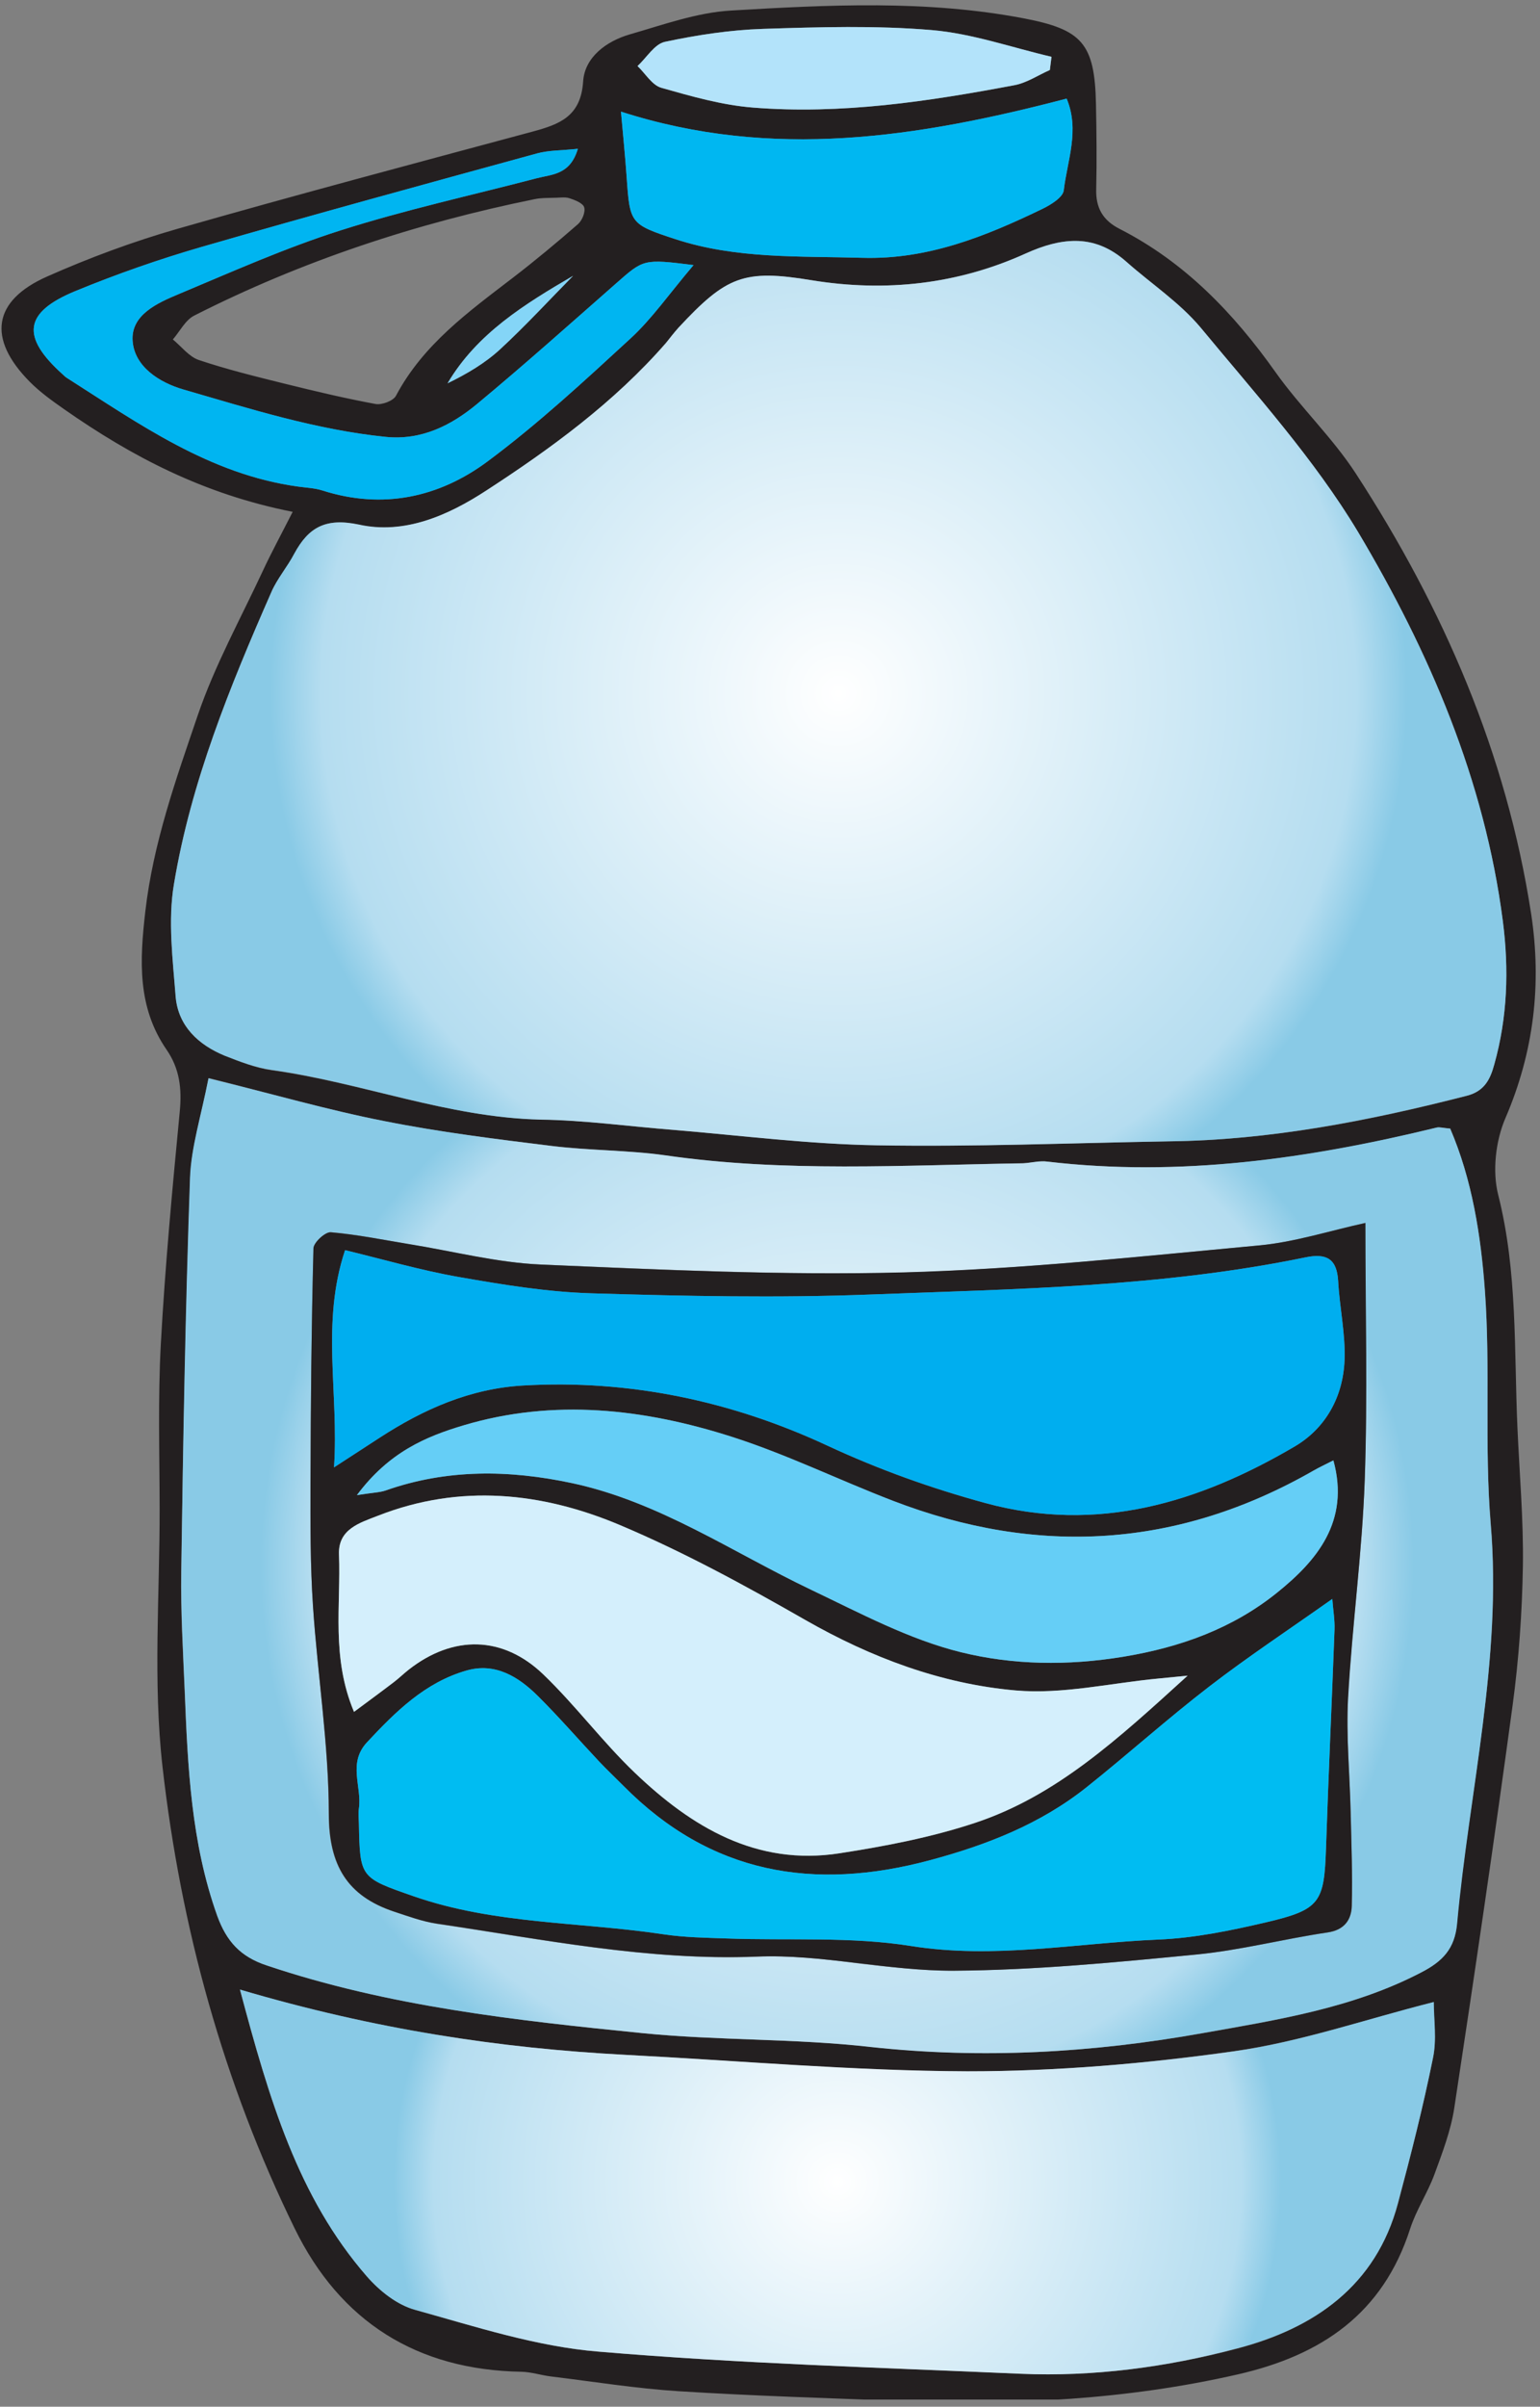 <?xml version="1.0" encoding="UTF-8" standalone="no"?>
<!DOCTYPE svg PUBLIC "-//W3C//DTD SVG 1.1//EN" "http://www.w3.org/Graphics/SVG/1.1/DTD/svg11.dtd">
<svg width="100%" height="100%" viewBox="0 0 228 356" version="1.1" xmlns="http://www.w3.org/2000/svg" xmlns:xlink="http://www.w3.org/1999/xlink" xml:space="preserve" xmlns:serif="http://www.serif.com/" style="fill-rule:evenodd;clip-rule:evenodd;stroke-linejoin:round;stroke-miterlimit:2;">
    <rect x="0" y="0" width="228" height="356" fill="#808080" stroke="none"/>
    <g transform="matrix(1,0,0,1,-1808,-1466)">
        <g transform="matrix(4.167,0,0,4.167,0,0)">
            <g id="b3">
                <g>
                    <clipPath id="_clip1">
                        <rect x="433.939" y="352" width="55.923" height="84.992" clip-rule="nonzero"/>
                    </clipPath>
                    <g clip-path="url(#_clip1)">
                        <g transform="matrix(1,0,0,1,454.247,427.394)">
                            <path d="M0,-65.791C-1.716,-64.79 -3.414,-63.746 -4.46,-61.976C-3.776,-62.307 -3.128,-62.689 -2.588,-63.187C-1.69,-64.016 -0.859,-64.919 0,-65.791M16.939,-73.097C16.959,-73.253 16.978,-73.409 16.998,-73.566C15.582,-73.896 14.18,-74.392 12.747,-74.514C10.759,-74.682 8.745,-74.622 6.746,-74.557C5.579,-74.519 4.406,-74.34 3.263,-74.097C2.894,-74.019 2.612,-73.535 2.29,-73.237C2.569,-72.971 2.805,-72.559 3.134,-72.466C4.204,-72.161 5.297,-71.849 6.398,-71.763C9.527,-71.514 12.615,-71.979 15.681,-72.558C16.119,-72.64 16.521,-72.912 16.939,-73.097M-0.847,-68.557C-0.893,-68.554 -1.132,-68.56 -1.36,-68.514C-5.573,-67.659 -9.624,-66.325 -13.462,-64.379C-13.777,-64.219 -13.971,-63.82 -14.22,-63.532C-13.915,-63.282 -13.648,-62.921 -13.299,-62.803C-12.306,-62.469 -11.283,-62.219 -10.265,-61.966C-9.189,-61.699 -8.109,-61.443 -7.02,-61.241C-6.795,-61.2 -6.39,-61.351 -6.293,-61.533C-5.327,-63.355 -3.713,-64.516 -2.136,-65.725C-1.346,-66.332 -0.578,-66.971 0.174,-67.626C0.321,-67.754 0.444,-68.054 0.395,-68.221C0.35,-68.372 0.066,-68.482 -0.134,-68.547C-0.292,-68.599 -0.482,-68.557 -0.847,-68.557M1.701,-71.619C1.773,-70.789 1.851,-70.042 1.903,-69.294C2.017,-67.651 2.026,-67.62 3.632,-67.093C5.796,-66.384 8.043,-66.496 10.276,-66.43C12.6,-66.361 14.656,-67.191 16.679,-68.17C16.977,-68.314 17.404,-68.577 17.434,-68.825C17.558,-69.88 18.007,-70.956 17.536,-72.081C12.264,-70.706 7.086,-69.886 1.701,-71.619M4.28,-66.172C2.497,-66.395 2.508,-66.384 1.524,-65.518C-0.112,-64.08 -1.737,-62.63 -3.413,-61.24C-4.334,-60.478 -5.389,-59.945 -6.656,-60.073C-9.125,-60.323 -11.482,-61.071 -13.848,-61.756C-14.692,-62.001 -15.583,-62.56 -15.65,-63.481C-15.714,-64.4 -14.779,-64.822 -14.02,-65.139C-12.121,-65.934 -10.231,-66.779 -8.272,-67.401C-5.979,-68.132 -3.619,-68.647 -1.288,-69.256C-0.749,-69.396 -0.104,-69.371 0.17,-70.3C-0.409,-70.238 -0.862,-70.251 -1.281,-70.136C-5.253,-69.048 -9.226,-67.964 -13.182,-66.822C-14.706,-66.381 -16.213,-65.854 -17.68,-65.251C-19.522,-64.493 -19.622,-63.628 -18.13,-62.289C-18.086,-62.25 -18.044,-62.206 -17.996,-62.174C-15.419,-60.534 -12.915,-58.742 -9.771,-58.309C-9.479,-58.269 -9.177,-58.258 -8.899,-58.169C-6.76,-57.488 -4.758,-57.924 -3.035,-59.205C-1.247,-60.534 0.403,-62.061 2.047,-63.573C2.805,-64.271 3.406,-65.142 4.28,-66.172M-11.838,-4.954C-10.796,-1.059 -9.78,2.402 -7.317,5.23C-6.871,5.742 -6.244,6.244 -5.608,6.418C-3.458,7.011 -1.289,7.716 0.913,7.9C5.894,8.314 10.898,8.462 15.894,8.68C18.499,8.794 21.083,8.45 23.585,7.792C26.322,7.073 28.525,5.57 29.313,2.622C29.768,0.918 30.198,-0.795 30.553,-2.522C30.686,-3.178 30.574,-3.885 30.574,-4.509C28.143,-3.895 25.848,-3.103 23.487,-2.77C20.352,-2.327 17.167,-2.047 14.005,-2.054C9.958,-2.063 5.909,-2.426 1.861,-2.639C-2.612,-2.874 -7.018,-3.537 -11.838,-4.954M-12.949,-37.313C-13.212,-35.944 -13.566,-34.859 -13.604,-33.763C-13.765,-29.109 -13.85,-24.453 -13.925,-19.797C-13.947,-18.389 -13.861,-16.979 -13.803,-15.571C-13.69,-12.87 -13.577,-10.173 -12.637,-7.585C-12.309,-6.678 -11.826,-6.128 -10.878,-5.811C-6.542,-4.358 -2.038,-3.861 2.467,-3.409C5.156,-3.139 7.883,-3.22 10.569,-2.924C14.537,-2.486 18.456,-2.711 22.356,-3.404C25.012,-3.876 27.694,-4.291 30.141,-5.571C30.892,-5.963 31.317,-6.397 31.398,-7.289C31.83,-12.019 33.015,-16.672 32.606,-21.492C32.374,-24.237 32.595,-27.02 32.399,-29.77C32.259,-31.735 31.932,-33.716 31.166,-35.521C30.914,-35.54 30.791,-35.579 30.683,-35.553C26.139,-34.44 21.554,-33.797 16.864,-34.345C16.577,-34.378 16.28,-34.297 15.986,-34.291C11.745,-34.218 7.501,-33.963 3.27,-34.565C1.935,-34.756 0.571,-34.742 -0.77,-34.906C-2.75,-35.15 -4.736,-35.392 -6.692,-35.779C-8.701,-36.176 -10.675,-36.747 -12.949,-37.313M21.159,-35.066C24.759,-35.106 28.273,-35.786 31.754,-36.683C32.395,-36.848 32.587,-37.284 32.731,-37.798C33.2,-39.47 33.253,-41.17 33.032,-42.883C32.386,-47.885 30.431,-52.442 27.888,-56.696C26.332,-59.3 24.241,-61.596 22.295,-63.952C21.558,-64.843 20.546,-65.507 19.67,-66.284C18.544,-67.284 17.39,-67.167 16.084,-66.582C13.667,-65.498 11.126,-65.201 8.491,-65.632C6.058,-66.03 5.44,-65.774 3.742,-63.946C3.581,-63.773 3.444,-63.58 3.289,-63.402C1.455,-61.29 -0.788,-59.658 -3.108,-58.154C-4.44,-57.289 -5.988,-56.592 -7.617,-56.953C-8.783,-57.211 -9.4,-56.871 -9.901,-55.926C-10.15,-55.458 -10.509,-55.045 -10.719,-54.564C-12.188,-51.217 -13.582,-47.831 -14.179,-44.21C-14.395,-42.903 -14.226,-41.517 -14.113,-40.178C-14.026,-39.151 -13.315,-38.492 -12.387,-38.114C-11.843,-37.893 -11.277,-37.671 -10.702,-37.591C-7.5,-37.147 -4.448,-35.913 -1.17,-35.846C0.415,-35.815 1.996,-35.598 3.579,-35.47C5.982,-35.278 8.383,-34.968 10.789,-34.928C14.243,-34.87 17.702,-35.01 21.159,-35.066M-9.963,-57.413C-13.15,-58.042 -15.688,-59.384 -18.072,-61.048C-18.504,-61.35 -18.94,-61.661 -19.308,-62.033C-20.817,-63.561 -20.625,-64.908 -18.686,-65.767C-17.183,-66.433 -15.627,-67.01 -14.047,-67.462C-9.86,-68.66 -5.65,-69.777 -1.444,-70.909C-0.491,-71.167 0.276,-71.44 0.357,-72.691C0.412,-73.551 1.182,-74.121 2.016,-74.362C3.201,-74.703 4.4,-75.138 5.614,-75.208C9.075,-75.412 12.546,-75.589 15.994,-74.934C18.078,-74.538 18.536,-74.052 18.578,-71.876C18.597,-70.875 18.61,-69.872 18.586,-68.869C18.568,-68.202 18.82,-67.761 19.419,-67.456C21.734,-66.275 23.468,-64.47 24.957,-62.371C25.841,-61.125 26.978,-60.052 27.808,-58.776C30.923,-53.991 33.163,-48.829 34.038,-43.15C34.42,-40.666 34.141,-38.244 33.123,-35.886C32.777,-35.082 32.656,-34.007 32.869,-33.166C33.559,-30.437 33.43,-27.669 33.552,-24.909C33.624,-23.27 33.771,-21.628 33.746,-19.989C33.719,-18.344 33.603,-16.691 33.383,-15.062C32.736,-10.287 32.033,-5.52 31.309,-0.758C31.187,0.046 30.887,0.829 30.605,1.599C30.362,2.26 29.956,2.866 29.74,3.535C28.771,6.547 26.593,8.025 23.614,8.705C19.673,9.605 15.696,9.798 11.684,9.647C9.041,9.547 6.395,9.468 3.756,9.302C2.236,9.206 0.724,8.961 -0.791,8.777C-1.141,8.734 -1.486,8.618 -1.835,8.611C-5.555,8.548 -8.275,6.827 -9.892,3.524C-12.425,-1.649 -13.94,-7.164 -14.587,-12.859C-14.932,-15.887 -14.684,-18.984 -14.69,-22.049C-14.694,-23.994 -14.753,-25.944 -14.647,-27.886C-14.496,-30.639 -14.238,-33.388 -13.974,-36.134C-13.897,-36.937 -13.98,-37.647 -14.441,-38.316C-15.487,-39.832 -15.4,-41.482 -15.198,-43.233C-14.918,-45.658 -14.108,-47.923 -13.336,-50.19C-12.732,-51.962 -11.81,-53.626 -11.016,-55.332C-10.723,-55.961 -10.391,-56.572 -9.963,-57.413" style="fill:rgb(35,31,32);fill-rule:nonzero;"/>
                        </g>
                        <g transform="matrix(20.255,0,0,-20.255,463.684,376.467)">
                            <path d="M0.328,0.773C0.209,0.719 0.083,0.705 -0.047,0.726C-0.167,0.746 -0.197,0.733 -0.281,0.643C-0.289,0.634 -0.296,0.625 -0.303,0.616C-0.394,0.512 -0.505,0.431 -0.619,0.357C-0.685,0.314 -0.762,0.28 -0.842,0.298C-0.9,0.31 -0.93,0.293 -0.955,0.247C-0.967,0.224 -0.985,0.203 -0.995,0.18C-1.068,0.014 -1.136,-0.153 -1.166,-0.332C-1.177,-0.396 -1.168,-0.465 -1.163,-0.531C-1.158,-0.581 -1.123,-0.614 -1.077,-0.633C-1.051,-0.643 -1.023,-0.654 -0.994,-0.658C-0.836,-0.68 -0.686,-0.741 -0.524,-0.745C-0.445,-0.746 -0.367,-0.757 -0.289,-0.763C-0.171,-0.773 -0.052,-0.788 0.067,-0.79C0.237,-0.793 0.408,-0.786 0.579,-0.783C0.756,-0.781 0.93,-0.747 1.102,-0.703C1.133,-0.695 1.143,-0.674 1.15,-0.648C1.173,-0.566 1.176,-0.482 1.165,-0.397C1.133,-0.15 1.036,0.075 0.911,0.285C0.834,0.413 0.731,0.527 0.635,0.643C0.598,0.687 0.548,0.72 0.505,0.758C0.476,0.784 0.446,0.795 0.415,0.795C0.387,0.795 0.359,0.787 0.328,0.773Z" style="fill:url(#_Radial2);fill-rule:nonzero;"/>
                        </g>
                        <g transform="matrix(20.529,0,0,-20.529,463.628,407.602)">
                            <path d="M-1.12,0.681C-1.128,0.454 -1.132,0.227 -1.135,0C-1.136,-0.068 -1.132,-0.137 -1.129,-0.206C-1.124,-0.337 -1.118,-0.469 -1.073,-0.595C-1.057,-0.639 -1.033,-0.666 -0.987,-0.681C-0.776,-0.752 -0.556,-0.776 -0.337,-0.798C-0.206,-0.811 -0.073,-0.807 0.058,-0.822C0.251,-0.843 0.442,-0.832 0.632,-0.798C0.761,-0.775 0.892,-0.755 1.011,-0.693C1.048,-0.674 1.069,-0.652 1.073,-0.609C1.094,-0.379 1.151,-0.152 1.131,0.083C1.12,0.217 1.131,0.352 1.121,0.486C1.114,0.582 1.099,0.678 1.061,0.766C1.049,0.767 1.043,0.769 1.038,0.768C0.816,0.714 0.593,0.682 0.364,0.709C0.351,0.711 0.336,0.707 0.322,0.706C0.115,0.703 -0.092,0.69 -0.298,0.72C-0.363,0.729 -0.429,0.728 -0.494,0.736C-0.591,0.748 -0.688,0.76 -0.783,0.779C-0.881,0.798 -0.977,0.826 -1.088,0.853C-1.101,0.787 -1.118,0.734 -1.12,0.681ZM0.114,0.517C0.32,0.523 0.526,0.545 0.731,0.564C0.792,0.57 0.852,0.589 0.914,0.603C0.914,0.45 0.918,0.304 0.913,0.158C0.909,0.033 0.891,-0.093 0.884,-0.218C0.881,-0.284 0.887,-0.35 0.889,-0.416C0.89,-0.47 0.892,-0.524 0.891,-0.578C0.89,-0.602 0.878,-0.62 0.849,-0.624C0.773,-0.635 0.697,-0.655 0.621,-0.662C0.482,-0.676 0.342,-0.689 0.202,-0.69C0.148,-0.69 0.094,-0.684 0.041,-0.678C-0.02,-0.67 -0.08,-0.663 -0.14,-0.666C-0.328,-0.673 -0.509,-0.636 -0.693,-0.609C-0.718,-0.605 -0.742,-0.596 -0.767,-0.588C-0.848,-0.561 -0.88,-0.508 -0.88,-0.419C-0.88,-0.299 -0.899,-0.18 -0.907,-0.06C-0.912,0.012 -0.912,0.084 -0.911,0.156C-0.911,0.29 -0.91,0.425 -0.906,0.559C-0.906,0.569 -0.886,0.588 -0.876,0.587C-0.831,0.583 -0.786,0.574 -0.741,0.566C-0.665,0.554 -0.589,0.534 -0.512,0.531C-0.345,0.524 -0.178,0.516 -0.01,0.516C0.031,0.516 0.073,0.516 0.114,0.517Z" style="fill:url(#_Radial3);fill-rule:nonzero;"/>
                        </g>
                        <g transform="matrix(15.768,0,0,-15.768,463.636,429.36)">
                            <path d="M-1.346,0.439C-1.28,0.192 -1.216,-0.028 -1.06,-0.207C-1.031,-0.24 -0.992,-0.271 -0.951,-0.282C-0.815,-0.32 -0.677,-0.365 -0.538,-0.376C-0.222,-0.403 0.096,-0.412 0.413,-0.426C0.578,-0.433 0.742,-0.411 0.9,-0.369C1.074,-0.324 1.214,-0.228 1.263,-0.042C1.292,0.066 1.32,0.175 1.342,0.285C1.351,0.326 1.344,0.371 1.344,0.411C1.189,0.372 1.044,0.321 0.894,0.3C0.695,0.272 0.493,0.255 0.293,0.255C0.036,0.256 -0.221,0.279 -0.477,0.292C-0.761,0.307 -1.041,0.349 -1.346,0.439Z" style="fill:url(#_Radial4);fill-rule:nonzero;"/>
                        </g>
                        <g transform="matrix(1,0,0,1,458.527,365.778)">
                            <path d="M0,-4.556C-0.874,-3.526 -1.475,-2.656 -2.234,-1.957C-3.877,-0.445 -5.527,1.081 -7.316,2.411C-9.039,3.692 -11.04,4.128 -13.18,3.447C-13.458,3.358 -13.76,3.347 -14.052,3.306C-17.196,2.874 -19.7,1.081 -22.276,-0.558C-22.326,-0.59 -22.368,-0.634 -22.411,-0.673C-23.902,-2.012 -23.803,-2.877 -21.961,-3.635C-20.494,-4.238 -18.987,-4.765 -17.462,-5.206C-13.506,-6.349 -9.533,-7.432 -5.561,-8.52C-5.143,-8.635 -4.69,-8.622 -4.111,-8.684C-4.385,-7.756 -5.03,-7.78 -5.568,-7.64C-7.899,-7.031 -10.259,-6.516 -12.552,-5.785C-14.511,-5.163 -16.402,-4.318 -18.301,-3.523C-19.06,-3.206 -19.995,-2.785 -19.93,-1.865C-19.864,-0.944 -18.972,-0.385 -18.128,-0.14C-15.763,0.545 -13.405,1.291 -10.936,1.543C-9.669,1.671 -8.614,1.138 -7.694,0.376C-6.018,-1.014 -4.393,-2.465 -2.757,-3.902C-1.773,-4.768 -1.783,-4.779 0,-4.556" style="fill:rgb(0,181,241);fill-rule:nonzero;"/>
                        </g>
                        <g transform="matrix(1,0,0,1,455.948,360.571)">
                            <path d="M0,-4.797C5.385,-3.064 10.562,-3.883 15.835,-5.259C16.306,-4.134 15.856,-3.058 15.732,-2.003C15.703,-1.755 15.276,-1.491 14.978,-1.346C12.955,-0.369 10.899,0.462 8.575,0.393C6.342,0.327 4.095,0.439 1.93,-0.271C0.325,-0.797 0.316,-0.829 0.202,-2.471C0.15,-3.219 0.073,-3.966 0,-4.797" style="fill:rgb(0,183,241);fill-rule:nonzero;"/>
                        </g>
                        <g transform="matrix(1,0,0,1,471.186,354.294)">
                            <path d="M0,0.003C-0.418,0.187 -0.82,0.46 -1.258,0.542C-4.324,1.121 -7.412,1.586 -10.541,1.337C-11.642,1.251 -12.735,0.938 -13.805,0.634C-14.134,0.54 -14.37,0.129 -14.649,-0.137C-14.327,-0.435 -14.045,-0.919 -13.677,-0.997C-12.533,-1.24 -11.36,-1.419 -10.193,-1.457C-8.194,-1.522 -6.181,-1.583 -4.193,-1.414C-2.76,-1.292 -1.357,-0.796 0.059,-0.466C0.039,-0.31 0.02,-0.154 0,0.003" style="fill:rgb(179,227,250);fill-rule:nonzero;"/>
                        </g>
                        <g transform="matrix(1,0,0,1,454.247,365.418)">
                            <path d="M0,-3.815C-0.859,-2.943 -1.69,-2.04 -2.588,-1.211C-3.128,-0.713 -3.776,-0.331 -4.46,0C-3.414,-1.77 -1.716,-2.814 0,-3.815" style="fill:rgb(132,213,247);fill-rule:nonzero;"/>
                        </g>
                        <g transform="matrix(1,0,0,1,446.566,412.119)">
                            <path d="M0,-7.233C0.59,-7.326 0.819,-7.327 1.024,-7.399C3.203,-8.166 5.414,-8.134 7.639,-7.66C10.738,-6.999 13.336,-5.208 16.136,-3.874C17.877,-3.045 19.619,-2.109 21.467,-1.655C23.315,-1.2 25.253,-1.171 27.231,-1.496C29.287,-1.835 31.128,-2.512 32.691,-3.769C34.09,-4.893 35.291,-6.29 34.694,-8.466C34.402,-8.317 34.193,-8.221 33.994,-8.107C29.184,-5.352 24.193,-5.054 19.047,-7.031C17.129,-7.768 15.271,-8.68 13.319,-9.304C10.202,-10.3 6.999,-10.667 3.789,-9.71C2.446,-9.31 1.139,-8.76 0,-7.233M-0.102,0.461C0.469,0.037 0.892,-0.273 1.308,-0.59C1.495,-0.733 1.664,-0.899 1.849,-1.044C3.417,-2.266 5.182,-2.253 6.624,-0.866C7.768,0.231 8.724,1.523 9.87,2.618C11.89,4.55 14.196,5.94 17.148,5.481C18.768,5.23 20.402,4.918 21.954,4.405C24.848,3.448 27.043,1.423 29.515,-0.823C28.914,-0.765 28.693,-0.742 28.472,-0.721C26.781,-0.562 25.068,-0.153 23.403,-0.299C20.756,-0.532 18.273,-1.464 15.932,-2.8C13.792,-4.025 11.611,-5.214 9.343,-6.171C6.569,-7.34 3.662,-7.641 0.755,-6.504C0.104,-6.25 -0.671,-6.03 -0.636,-5.125C-0.566,-3.32 -0.916,-1.473 -0.102,0.461M34.656,-3.548C33.127,-2.467 31.671,-1.506 30.291,-0.444C28.799,0.703 27.396,1.966 25.923,3.138C24.284,4.441 22.393,5.181 20.371,5.725C16.225,6.839 12.567,6.213 9.477,3.093C9.187,2.801 8.887,2.52 8.605,2.222C7.879,1.449 7.183,0.646 6.432,-0.101C5.742,-0.786 4.916,-1.298 3.896,-1.007C2.425,-0.588 1.376,0.451 0.36,1.541C-0.336,2.287 0.186,3.115 0.07,3.894C0.045,4.067 0.067,4.247 0.071,4.424C0.108,6.354 0.122,6.347 2.013,7.006C4.889,8.007 7.928,7.912 10.885,8.356C11.638,8.469 12.408,8.479 13.171,8.506C15.343,8.585 17.552,8.432 19.681,8.772C22.657,9.246 25.552,8.668 28.478,8.544C29.759,8.491 31.044,8.226 32.299,7.933C34.229,7.482 34.367,7.227 34.432,5.297C34.519,2.711 34.64,0.126 34.735,-2.459C34.747,-2.791 34.689,-3.124 34.656,-3.548M-0.813,-8.218C-0.136,-8.658 0.339,-8.966 0.814,-9.275C2.367,-10.283 4.02,-11.015 5.903,-11.124C9.69,-11.344 13.322,-10.569 16.713,-8.992C18.547,-8.139 20.403,-7.476 22.332,-6.951C26.31,-5.868 29.911,-6.961 33.313,-8.956C34.423,-9.606 35.038,-10.727 35.09,-12.017C35.128,-12.949 34.915,-13.888 34.863,-14.827C34.82,-15.62 34.453,-15.828 33.707,-15.674C28.607,-14.621 23.415,-14.551 18.243,-14.354C14.945,-14.228 11.635,-14.297 8.334,-14.396C6.757,-14.444 5.177,-14.703 3.618,-14.976C2.251,-15.216 0.913,-15.608 -0.42,-15.929C-1.283,-13.337 -0.638,-10.89 -0.813,-8.218M35.832,-16.895C35.832,-13.745 35.914,-10.752 35.808,-7.767C35.716,-5.186 35.362,-2.615 35.217,-0.034C35.142,1.309 35.277,2.665 35.306,4.014C35.332,5.128 35.378,6.244 35.345,7.356C35.331,7.84 35.086,8.202 34.485,8.291C32.922,8.522 31.38,8.926 29.812,9.077C26.949,9.352 24.074,9.633 21.203,9.65C18.866,9.662 16.517,9.054 14.19,9.147C10.33,9.298 6.605,8.533 2.843,7.978C2.326,7.902 1.822,7.717 1.323,7.551C-0.344,6.996 -0.993,5.903 -0.995,4.085C-0.998,1.626 -1.397,-0.83 -1.561,-3.291C-1.657,-4.76 -1.653,-6.237 -1.65,-7.71C-1.642,-10.472 -1.614,-13.233 -1.545,-15.993C-1.541,-16.198 -1.126,-16.58 -0.929,-16.563C0.005,-16.483 0.929,-16.295 1.856,-16.144C3.419,-15.892 4.976,-15.485 6.547,-15.417C10.832,-15.232 15.126,-15.026 19.408,-15.14C23.634,-15.252 27.852,-15.708 32.066,-16.099C33.324,-16.215 34.555,-16.617 35.832,-16.895" style="fill:rgb(35,31,32);fill-rule:nonzero;"/>
                        </g>
                        <g transform="matrix(1,0,0,1,445.753,398.539)">
                            <path d="M0,5.362C0.176,2.69 -0.47,0.243 0.392,-2.349C1.726,-2.028 3.064,-1.636 4.431,-1.397C5.99,-1.123 7.57,-0.863 9.147,-0.817C12.448,-0.717 15.758,-0.648 19.056,-0.774C24.228,-0.971 29.42,-1.041 34.521,-2.094C35.265,-2.247 35.634,-2.04 35.677,-1.247C35.728,-0.308 35.94,0.631 35.903,1.563C35.851,2.854 35.236,3.974 34.126,4.624C30.724,6.619 27.123,7.711 23.145,6.629C21.216,6.103 19.36,5.441 17.525,4.588C14.136,3.011 10.504,2.236 6.715,2.456C4.832,2.565 3.181,3.297 1.627,4.305C1.152,4.613 0.678,4.922 0,5.362" style="fill:rgb(0,174,239);fill-rule:nonzero;"/>
                        </g>
                        <g transform="matrix(1,0,0,1,481.221,421.365)">
                            <path d="M0,-12.794C0.032,-12.37 0.092,-12.037 0.079,-11.706C-0.016,-9.12 -0.137,-6.535 -0.223,-3.948C-0.289,-2.019 -0.427,-1.764 -2.357,-1.314C-3.611,-1.021 -4.897,-0.755 -6.178,-0.702C-9.104,-0.579 -11.998,0 -14.975,-0.475C-17.104,-0.815 -19.312,-0.661 -21.486,-0.74C-22.248,-0.767 -23.018,-0.777 -23.77,-0.89C-26.728,-1.335 -29.767,-1.239 -32.642,-2.241C-34.534,-2.899 -34.547,-2.893 -34.585,-4.822C-34.588,-4.998 -34.611,-5.179 -34.585,-5.352C-34.469,-6.131 -34.991,-6.96 -34.296,-7.705C-33.279,-8.795 -32.231,-9.833 -30.76,-10.253C-29.739,-10.544 -28.915,-10.033 -28.224,-9.347C-27.472,-8.601 -26.777,-7.797 -26.051,-7.025C-25.769,-6.726 -25.469,-6.445 -25.18,-6.153C-22.089,-3.033 -18.431,-2.408 -14.285,-3.522C-12.263,-4.065 -10.371,-4.805 -8.732,-6.108C-7.259,-7.281 -5.857,-8.543 -4.364,-9.691C-2.985,-10.752 -1.529,-11.713 0,-12.794" style="fill:rgb(0,188,242);fill-rule:nonzero;"/>
                        </g>
                        <g transform="matrix(1,0,0,1,446.463,409.956)">
                            <path d="M0,2.624C-0.814,0.689 -0.463,-1.158 -0.534,-2.963C-0.569,-3.868 0.207,-4.087 0.857,-4.341C3.764,-5.478 6.671,-5.177 9.446,-4.008C11.713,-3.052 13.895,-1.862 16.035,-0.638C18.375,0.699 20.859,1.63 23.505,1.863C25.17,2.009 26.883,1.601 28.575,1.441C28.795,1.42 29.016,1.397 29.617,1.339C27.145,3.585 24.951,5.611 22.056,6.567C20.504,7.081 18.871,7.393 17.25,7.644C14.298,8.102 11.992,6.712 9.972,4.78C8.827,3.685 7.87,2.394 6.728,1.296C5.284,-0.091 3.52,-0.103 1.952,1.119C1.767,1.264 1.598,1.43 1.411,1.572C0.995,1.89 0.572,2.199 0,2.624" style="fill:rgb(212,239,252);fill-rule:nonzero;"/>
                        </g>
                        <g transform="matrix(1,0,0,1,446.566,407.514)">
                            <path d="M0,-2.628C1.139,-4.155 2.446,-4.705 3.789,-5.105C6.999,-6.062 10.202,-5.695 13.319,-4.699C15.271,-4.075 17.129,-3.163 19.047,-2.426C24.193,-0.449 29.184,-0.747 33.994,-3.502C34.193,-3.616 34.402,-3.712 34.694,-3.861C35.291,-1.685 34.09,-0.288 32.691,0.836C31.128,2.093 29.287,2.77 27.231,3.109C25.253,3.434 23.315,3.405 21.467,2.95C19.619,2.496 17.877,1.56 16.136,0.731C13.336,-0.603 10.738,-2.394 7.639,-3.055C5.414,-3.529 3.203,-3.561 1.024,-2.794C0.819,-2.722 0.59,-2.721 0,-2.628" style="fill:rgb(101,206,246);fill-rule:nonzero;"/>
                        </g>
                    </g>
                </g>
            </g>
        </g>
    </g>
    <defs>
        <radialGradient id="_Radial2" cx="0" cy="0" r="1" gradientUnits="userSpaceOnUse" gradientTransform="matrix(1,0,0,-1,0,0.002)"><stop offset="0" style="stop-color:white;stop-opacity:1"/><stop offset="0.91" style="stop-color:rgb(181,221,240);stop-opacity:1"/><stop offset="1" style="stop-color:rgb(137,202,230);stop-opacity:1"/></radialGradient>
        <radialGradient id="_Radial3" cx="0" cy="0" r="1" gradientUnits="userSpaceOnUse" gradientTransform="matrix(1,0,0,-1,0,0.01)"><stop offset="0" style="stop-color:white;stop-opacity:1"/><stop offset="0.91" style="stop-color:rgb(181,221,240);stop-opacity:1"/><stop offset="1" style="stop-color:rgb(137,202,230);stop-opacity:1"/></radialGradient>
        <radialGradient id="_Radial4" cx="0" cy="0" r="1" gradientUnits="userSpaceOnUse" gradientTransform="matrix(1,0,0,-1,0,0.006)"><stop offset="0" style="stop-color:white;stop-opacity:1"/><stop offset="0.91" style="stop-color:rgb(181,221,240);stop-opacity:1"/><stop offset="1" style="stop-color:rgb(137,202,230);stop-opacity:1"/></radialGradient>
    </defs>
</svg>
